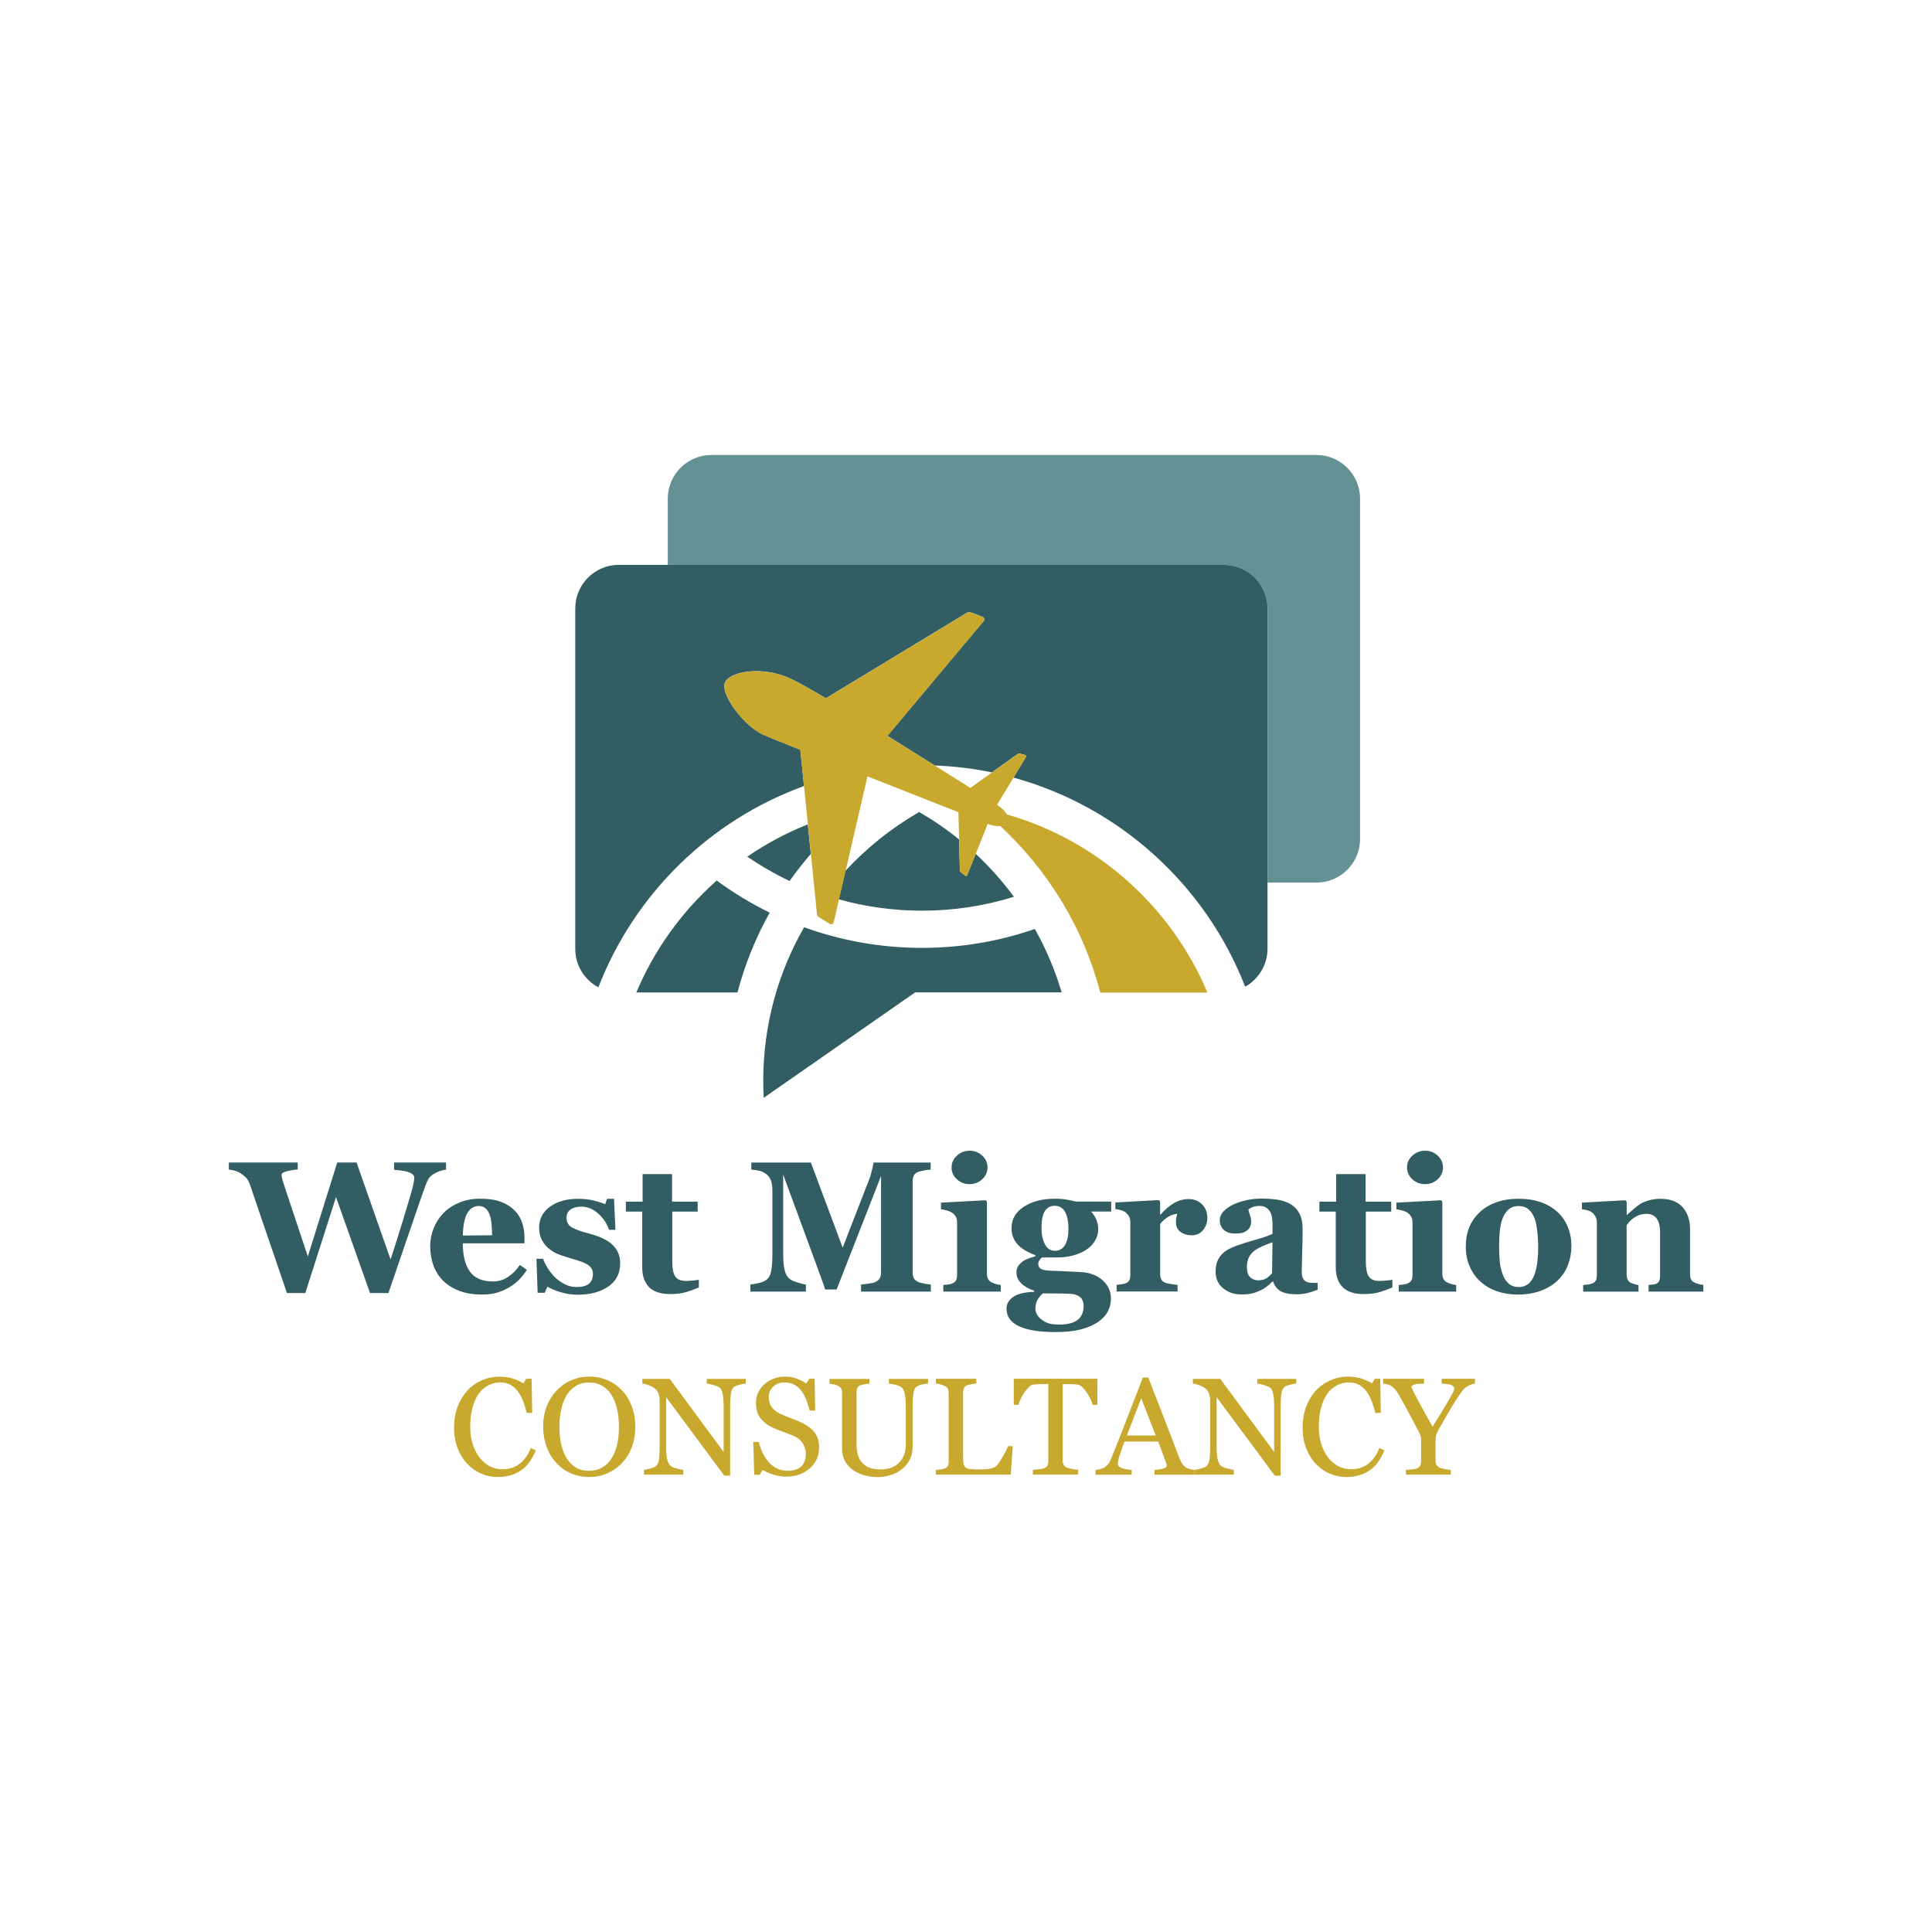 <?xml version="1.0" encoding="utf-8"?>
<!-- Generator: Adobe Illustrator 23.0.2, SVG Export Plug-In . SVG Version: 6.00 Build 0)  -->
<svg version="1.1" id="Layer_1" xmlns="http://www.w3.org/2000/svg" xmlns:xlink="http://www.w3.org/1999/xlink" x="0px" y="0px"
	 viewBox="0 0 360 360" style="enable-background:new 0 0 360 360;" xml:space="preserve">
<style type="text/css">
	.st0{fill:#325E63;}
	.st1{fill:#649194;}
	.st2{fill:#C9A92D;}
</style>
<g>
	<g>
		<path class="st0" d="M83.08,217.96c-0.35,0.03-0.7,0.11-1.05,0.23c-0.35,0.12-0.7,0.27-1.03,0.45c-0.52,0.3-0.89,0.62-1.11,0.97
			c-0.22,0.35-0.42,0.77-0.6,1.27c-0.62,1.72-1.58,4.47-2.87,8.26c-1.29,3.79-2.64,7.72-4.04,11.8h-3.43l-6.34-17.88l-5.72,17.88
			h-3.42c-1.89-5.49-3.33-9.73-4.34-12.69c-1.01-2.97-1.85-5.46-2.54-7.47c-0.22-0.61-0.46-1.05-0.73-1.33
			c-0.27-0.28-0.62-0.56-1.05-0.84c-0.3-0.2-0.63-0.35-0.98-0.45c-0.34-0.1-0.74-0.17-1.19-0.23v-1.32h12.84v1.29
			c-0.76,0.09-1.32,0.18-1.69,0.26c-0.37,0.09-0.67,0.17-0.88,0.26c-0.2,0.09-0.33,0.19-0.37,0.29c-0.05,0.1-0.07,0.19-0.07,0.27
			c0,0.16,0.02,0.31,0.06,0.46c0.04,0.15,0.08,0.32,0.13,0.51c0.27,0.88,0.82,2.55,1.65,5.01c0.82,2.46,1.84,5.52,3.05,9.17
			l5.48-17.52h3.6l6.34,18.08c0.94-2.9,1.69-5.28,2.25-7.12c0.56-1.84,1.03-3.42,1.42-4.73c0.23-0.8,0.41-1.48,0.54-2.02
			c0.13-0.54,0.2-1.01,0.2-1.41c0-0.24-0.11-0.44-0.33-0.61c-0.22-0.17-0.52-0.32-0.89-0.44c-0.32-0.1-0.72-0.18-1.23-0.25
			c-0.5-0.06-0.94-0.11-1.31-0.14v-1.36h9.68V217.96z"/>
	</g>
	<g>
		<path class="st0" d="M98.17,236.62c-0.4,0.64-0.87,1.25-1.43,1.82c-0.56,0.57-1.19,1.06-1.91,1.47c-0.76,0.43-1.52,0.76-2.3,0.98
			c-0.77,0.22-1.66,0.33-2.67,0.33c-1.67,0-3.12-0.24-4.33-0.71c-1.22-0.48-2.22-1.11-3.01-1.92c-0.79-0.8-1.38-1.75-1.77-2.84
			c-0.39-1.09-0.59-2.28-0.59-3.55c0-1.15,0.21-2.26,0.64-3.32c0.42-1.06,1.03-2,1.81-2.82c0.77-0.8,1.74-1.45,2.91-1.95
			c1.17-0.5,2.48-0.75,3.93-0.75c1.58,0,2.88,0.19,3.9,0.58c1.02,0.39,1.86,0.92,2.53,1.6c0.64,0.64,1.11,1.4,1.41,2.28
			c0.29,0.88,0.44,1.8,0.44,2.76v1.1H86.24c0,2.32,0.45,4.08,1.34,5.29c0.89,1.21,2.31,1.81,4.26,1.81c1.06,0,2.02-0.29,2.87-0.87
			c0.85-0.58,1.57-1.32,2.17-2.21L98.17,236.62z M91.69,230.17c0-0.68-0.03-1.37-0.1-2.09c-0.07-0.71-0.19-1.29-0.36-1.75
			c-0.19-0.53-0.46-0.93-0.79-1.2c-0.33-0.27-0.75-0.41-1.26-0.41c-0.87,0-1.57,0.44-2.09,1.32c-0.52,0.88-0.8,2.28-0.85,4.19
			L91.69,230.17z"/>
		<path class="st0" d="M107.65,241.25c-1.1,0-2.17-0.16-3.21-0.48c-1.05-0.32-1.86-0.66-2.43-1.03l-0.51,1.15h-1.32l-0.22-6.33h1.24
			c0.17,0.51,0.45,1.08,0.85,1.72c0.4,0.64,0.85,1.21,1.36,1.72c0.53,0.51,1.14,0.94,1.82,1.29c0.68,0.35,1.42,0.53,2.2,0.53
			c1.03,0,1.8-0.2,2.3-0.6c0.5-0.4,0.75-1.02,0.75-1.86c0-0.45-0.11-0.82-0.34-1.12c-0.23-0.29-0.54-0.55-0.93-0.76
			c-0.44-0.23-0.92-0.42-1.45-0.58c-0.53-0.16-1.17-0.35-1.94-0.58c-0.77-0.23-1.43-0.46-1.98-0.69s-1.12-0.6-1.7-1.09
			c-0.51-0.44-0.92-0.97-1.22-1.59c-0.3-0.62-0.46-1.36-0.46-2.22c0-1.6,0.67-2.88,2.01-3.87c1.34-0.98,3.09-1.48,5.27-1.48
			c1.03,0,1.97,0.1,2.84,0.31c0.86,0.21,1.59,0.44,2.18,0.69l0.36-1h1.29l0.27,5.78h-1.19c-0.4-1.18-1.07-2.19-2.03-3.04
			c-0.96-0.85-2-1.28-3.1-1.28c-0.87,0-1.55,0.18-2.05,0.54c-0.5,0.36-0.75,0.86-0.75,1.51c0,0.86,0.36,1.48,1.09,1.87
			c0.73,0.38,1.75,0.75,3.06,1.08c2.02,0.52,3.5,1.23,4.44,2.13c0.94,0.9,1.41,2.04,1.41,3.43c0,1.86-0.73,3.29-2.18,4.31
			C111.88,240.74,109.99,241.25,107.65,241.25z"/>
		<path class="st0" d="M130.22,239.89c-0.72,0.32-1.5,0.6-2.32,0.86c-0.82,0.25-1.83,0.38-3.02,0.38c-1.76,0-3.07-0.43-3.93-1.29
			c-0.85-0.86-1.28-2.08-1.28-3.68v-10.4h-3.05v-1.85h3.12v-5.14h5.49v5.14H130v1.85h-4.73v9.28c0,1.32,0.18,2.26,0.55,2.81
			c0.37,0.55,1.03,0.83,1.98,0.83c0.31,0,0.73-0.02,1.28-0.07c0.54-0.04,0.92-0.1,1.14-0.15V239.89z"/>
		<path class="st0" d="M173.48,240.67h-13.04v-1.32c0.39-0.03,0.86-0.09,1.42-0.17c0.56-0.08,0.94-0.16,1.14-0.25
			c0.42-0.17,0.72-0.4,0.9-0.7s0.27-0.67,0.27-1.12v-17.98l-8.28,21.15h-2.14c-0.1-0.37-0.35-1.11-0.76-2.22
			c-0.4-1.11-0.73-2-0.97-2.66l-6.09-16.54v14.64c0,1.4,0.09,2.47,0.28,3.2c0.19,0.73,0.49,1.26,0.91,1.6
			c0.28,0.24,0.79,0.46,1.52,0.68c0.73,0.22,1.24,0.34,1.53,0.37v1.32h-10.35v-1.32c0.28-0.03,0.74-0.11,1.38-0.23
			c0.64-0.12,1.16-0.33,1.57-0.62c0.45-0.32,0.76-0.85,0.91-1.6c0.16-0.75,0.24-1.82,0.24-3.21v-11.92c0-0.72-0.09-1.33-0.27-1.81
			c-0.18-0.48-0.45-0.86-0.82-1.14c-0.45-0.35-0.91-0.58-1.39-0.68c-0.47-0.1-0.96-0.17-1.44-0.2v-1.32h11.09l5.93,15.86l5-12.87
			c0.17-0.47,0.33-1.04,0.49-1.7s0.24-1.09,0.25-1.29h10.66v1.32c-0.36,0.02-0.74,0.07-1.14,0.14c-0.4,0.07-0.77,0.16-1.14,0.27
			c-0.44,0.15-0.73,0.38-0.87,0.7c-0.14,0.32-0.21,0.67-0.21,1.05v17.04c0,0.41,0.07,0.75,0.21,1.03c0.14,0.28,0.43,0.52,0.87,0.72
			c0.23,0.1,0.6,0.2,1.11,0.29c0.51,0.09,0.91,0.15,1.2,0.19V240.67z"/>
		<path class="st0" d="M186.49,240.67h-10.72v-1.24c0.29-0.02,0.58-0.05,0.86-0.08c0.28-0.03,0.53-0.09,0.73-0.17
			c0.36-0.13,0.62-0.33,0.76-0.58c0.15-0.25,0.22-0.59,0.22-1.01v-9.87c0-0.4-0.09-0.74-0.27-1.04c-0.18-0.3-0.41-0.54-0.68-0.72
			c-0.2-0.14-0.51-0.27-0.92-0.39c-0.41-0.12-0.79-0.2-1.13-0.24v-1.24l8.31-0.44l0.25,0.25v13.47c0,0.4,0.08,0.73,0.25,1.01
			c0.17,0.28,0.41,0.48,0.73,0.62c0.23,0.1,0.47,0.19,0.75,0.27c0.27,0.08,0.55,0.13,0.85,0.17V240.67z M184.01,217.54
			c0,0.86-0.33,1.59-0.99,2.2c-0.66,0.61-1.44,0.91-2.35,0.91c-0.92,0-1.7-0.3-2.37-0.91c-0.66-0.6-0.99-1.34-0.99-2.2
			c0-0.86,0.33-1.59,0.99-2.2c0.66-0.61,1.45-0.92,2.37-0.92s1.7,0.3,2.36,0.92C183.69,215.94,184.01,216.68,184.01,217.54z"/>
		<path class="st0" d="M207.05,225.75h-3.73c0.44,0.5,0.77,1.02,0.99,1.57c0.22,0.55,0.33,1.12,0.33,1.72c0,0.78-0.21,1.51-0.63,2.2
			c-0.42,0.68-0.97,1.24-1.65,1.67c-0.69,0.44-1.5,0.79-2.42,1.03c-0.93,0.25-1.93,0.37-3.02,0.37h-2.76
			c-0.13,0.1-0.29,0.27-0.45,0.49c-0.16,0.22-0.25,0.44-0.25,0.64c0,0.5,0.2,0.85,0.59,1.04c0.39,0.19,1.11,0.3,2.15,0.32
			c1.03,0.02,2.07,0.07,3.12,0.13c1.05,0.06,1.8,0.1,2.26,0.11c0.66,0.03,1.31,0.17,1.95,0.4c0.65,0.23,1.2,0.53,1.68,0.91
			c0.52,0.4,0.95,0.9,1.29,1.52c0.34,0.62,0.51,1.33,0.51,2.13c0,0.86-0.21,1.67-0.62,2.43c-0.41,0.76-1.04,1.41-1.89,1.97
			c-0.89,0.58-1.96,1.02-3.21,1.34c-1.25,0.32-2.8,0.47-4.64,0.47c-2.97,0-5.23-0.36-6.78-1.09s-2.32-1.81-2.32-3.26
			c0-0.89,0.42-1.63,1.25-2.2c0.84-0.58,2.14-0.89,3.9-0.95v-0.2c-1.04-0.35-1.85-0.82-2.43-1.4c-0.58-0.58-0.87-1.26-0.87-2.03
			c0-0.48,0.12-0.88,0.35-1.21c0.23-0.33,0.53-0.62,0.89-0.87c0.32-0.22,0.7-0.4,1.15-0.55c0.45-0.15,0.83-0.27,1.14-0.37v-0.19
			c-1.53-0.57-2.65-1.25-3.37-2.07c-0.72-0.81-1.08-1.81-1.08-2.98c0-1.66,0.77-2.99,2.3-3.99c1.53-0.99,3.47-1.49,5.83-1.49
			c0.77,0,1.51,0.06,2.23,0.19c0.72,0.13,1.26,0.24,1.64,0.35h6.58V225.75z M201.92,243.23c0-0.39-0.11-0.77-0.32-1.15
			c-0.21-0.38-0.69-0.69-1.44-0.92c-0.41-0.07-1.08-0.11-2.01-0.13c-0.93-0.02-2.21-0.03-3.83-0.03c-0.39,0.34-0.73,0.74-0.99,1.2
			c-0.26,0.46-0.4,1.02-0.4,1.68c0,0.28,0.08,0.59,0.24,0.93c0.16,0.34,0.41,0.66,0.75,0.95c0.39,0.33,0.83,0.59,1.32,0.77
			c0.48,0.19,1.22,0.28,2.2,0.28c1.45,0,2.57-0.28,3.33-0.85C201.54,245.4,201.92,244.49,201.92,243.23z M199.09,228.97
			c0-1.32-0.21-2.37-0.63-3.14c-0.42-0.77-1.07-1.15-1.94-1.15c-0.44,0-0.83,0.1-1.16,0.31c-0.33,0.21-0.59,0.51-0.8,0.91
			c-0.19,0.38-0.32,0.83-0.39,1.35c-0.07,0.51-0.1,1.04-0.1,1.59c0,1.23,0.22,2.24,0.65,3.04c0.43,0.79,1.04,1.19,1.84,1.19
			c0.82,0,1.44-0.36,1.88-1.07S199.09,230.27,199.09,228.97z"/>
		<path class="st0" d="M224.97,226.95c0,0.86-0.27,1.61-0.8,2.26c-0.53,0.65-1.23,0.97-2.1,0.97c-0.83,0-1.52-0.21-2.09-0.62
			c-0.57-0.42-0.86-1.03-0.86-1.84c0-0.39,0.03-0.7,0.09-0.92c0.06-0.22,0.11-0.42,0.15-0.62c-0.52,0.02-1.07,0.2-1.65,0.54
			c-0.58,0.34-1.08,0.78-1.53,1.34v9.31c0,0.39,0.06,0.72,0.19,0.98c0.12,0.26,0.33,0.46,0.63,0.61c0.25,0.12,0.65,0.23,1.21,0.31
			c0.56,0.09,0.96,0.13,1.21,0.14v1.24h-11.35v-1.24c0.28-0.02,0.57-0.05,0.86-0.09c0.29-0.04,0.53-0.09,0.74-0.16
			c0.36-0.12,0.61-0.32,0.75-0.58c0.14-0.26,0.2-0.6,0.2-1.02v-9.87c0-0.41-0.1-0.77-0.29-1.09c-0.19-0.32-0.42-0.58-0.7-0.77
			c-0.2-0.13-0.46-0.25-0.77-0.34c-0.31-0.09-0.65-0.15-1.03-0.19v-1.24l8.09-0.44l0.25,0.25v2.46h0.07
			c0.78-0.9,1.61-1.61,2.48-2.13c0.88-0.51,1.79-0.77,2.74-0.77c1.05,0,1.9,0.33,2.53,0.98
			C224.65,225.08,224.97,225.92,224.97,226.95z"/>
		<path class="st0" d="M245.53,240.31c-0.5,0.22-1.08,0.41-1.76,0.59c-0.68,0.18-1.39,0.27-2.15,0.27c-1.39,0-2.41-0.21-3.06-0.62
			s-1.1-1-1.34-1.77h-0.1c-0.39,0.38-0.76,0.71-1.11,0.98c-0.36,0.27-0.74,0.5-1.15,0.69c-0.53,0.25-1.04,0.44-1.54,0.56
			c-0.49,0.12-1.18,0.19-2.06,0.19c-1.31,0-2.43-0.39-3.36-1.16s-1.39-1.8-1.39-3.08c0-0.74,0.1-1.36,0.3-1.88
			c0.2-0.51,0.49-0.97,0.87-1.37c0.34-0.36,0.73-0.66,1.18-0.9c0.45-0.24,0.94-0.46,1.47-0.66c1.02-0.37,2.24-0.76,3.67-1.16
			c1.43-0.4,2.47-0.76,3.12-1.08v-1.63c0-0.28-0.02-0.66-0.07-1.12c-0.04-0.46-0.14-0.85-0.29-1.17c-0.16-0.36-0.41-0.67-0.75-0.91
			c-0.34-0.25-0.79-0.37-1.34-0.37c-0.5,0-0.91,0.07-1.25,0.21s-0.6,0.29-0.81,0.43c0.03,0.23,0.13,0.57,0.29,1.03
			c0.16,0.46,0.24,0.91,0.24,1.34c0,0.19-0.05,0.43-0.15,0.72s-0.25,0.52-0.44,0.69c-0.26,0.23-0.55,0.4-0.88,0.53
			c-0.32,0.12-0.82,0.19-1.49,0.19c-0.95,0-1.67-0.23-2.16-0.69c-0.49-0.46-0.73-1.05-0.73-1.79c0-0.63,0.25-1.2,0.76-1.71
			c0.5-0.5,1.12-0.92,1.84-1.25c0.71-0.34,1.53-0.6,2.46-0.79c0.93-0.19,1.79-0.28,2.58-0.28c1.1,0,2.1,0.06,3.02,0.19
			c0.92,0.13,1.74,0.4,2.48,0.81c0.7,0.4,1.26,0.97,1.67,1.72c0.41,0.75,0.62,1.73,0.62,2.94c0,1.28-0.03,2.79-0.08,4.55
			c-0.05,1.75-0.08,2.91-0.08,3.46c0,0.51,0.08,0.91,0.23,1.2s0.39,0.51,0.7,0.66c0.19,0.09,0.5,0.14,0.91,0.16
			c0.41,0.02,0.79,0.03,1.13,0.03V240.31z M237.11,231.48c-0.64,0.22-1.27,0.46-1.89,0.74c-0.62,0.28-1.14,0.57-1.53,0.88
			c-0.42,0.32-0.75,0.72-0.99,1.22c-0.24,0.49-0.36,1.07-0.36,1.74c0,0.88,0.2,1.52,0.6,1.92c0.4,0.4,0.9,0.59,1.49,0.59
			c0.62,0,1.14-0.13,1.54-0.38c0.4-0.25,0.76-0.57,1.06-0.94L237.11,231.48z"/>
		<path class="st0" d="M259.45,239.89c-0.72,0.32-1.5,0.6-2.32,0.86c-0.83,0.25-1.83,0.38-3.02,0.38c-1.76,0-3.07-0.43-3.93-1.29
			c-0.85-0.86-1.28-2.08-1.28-3.68v-10.4h-3.05v-1.85h3.12v-5.14h5.49v5.14h4.77v1.85h-4.73v9.28c0,1.32,0.19,2.26,0.55,2.81
			c0.37,0.55,1.03,0.83,1.98,0.83c0.31,0,0.73-0.02,1.28-0.07c0.54-0.04,0.92-0.1,1.14-0.15V239.89z"/>
		<path class="st0" d="M271.35,240.67h-10.72v-1.24c0.29-0.02,0.58-0.05,0.86-0.08c0.28-0.03,0.53-0.09,0.73-0.17
			c0.36-0.13,0.62-0.33,0.76-0.58c0.15-0.25,0.22-0.59,0.22-1.01v-9.87c0-0.4-0.09-0.74-0.27-1.04c-0.18-0.3-0.41-0.54-0.68-0.72
			c-0.2-0.14-0.51-0.27-0.92-0.39c-0.41-0.12-0.79-0.2-1.13-0.24v-1.24l8.31-0.44l0.25,0.25v13.47c0,0.4,0.08,0.73,0.25,1.01
			c0.17,0.28,0.41,0.48,0.73,0.62c0.23,0.1,0.48,0.19,0.75,0.27c0.27,0.08,0.55,0.13,0.85,0.17V240.67z M268.88,217.54
			c0,0.86-0.33,1.59-0.99,2.2c-0.66,0.61-1.44,0.91-2.35,0.91c-0.92,0-1.7-0.3-2.37-0.91c-0.66-0.6-0.99-1.34-0.99-2.2
			c0-0.86,0.33-1.59,0.99-2.2c0.66-0.61,1.45-0.92,2.37-0.92s1.7,0.3,2.36,0.92C268.55,215.94,268.88,216.68,268.88,217.54z"/>
		<path class="st0" d="M290.23,225.85c0.84,0.78,1.48,1.71,1.92,2.8c0.44,1.09,0.66,2.26,0.66,3.53c0,1.25-0.22,2.44-0.65,3.55
			c-0.44,1.11-1.07,2.07-1.91,2.86c-0.89,0.85-1.96,1.5-3.2,1.95c-1.24,0.45-2.66,0.68-4.25,0.68c-1.38,0-2.65-0.2-3.81-0.59
			c-1.16-0.4-2.19-0.99-3.08-1.78c-0.86-0.76-1.54-1.69-2.03-2.81c-0.5-1.11-0.75-2.36-0.75-3.74c0-1.36,0.22-2.56,0.65-3.62
			c0.44-1.06,1.09-2,1.96-2.82c0.84-0.79,1.87-1.4,3.1-1.84c1.23-0.43,2.6-0.65,4.11-0.65c1.58,0,2.98,0.22,4.18,0.65
			C288.34,224.44,289.37,225.06,290.23,225.85z M285.89,237.6c0.25-0.63,0.43-1.4,0.55-2.31s0.18-1.96,0.18-3.15
			c0-0.79-0.06-1.7-0.17-2.71c-0.11-1.02-0.28-1.82-0.51-2.41c-0.27-0.71-0.65-1.27-1.13-1.68c-0.48-0.41-1.09-0.61-1.82-0.61
			c-0.8,0-1.44,0.22-1.92,0.66s-0.85,1.01-1.11,1.71c-0.24,0.65-0.4,1.4-0.49,2.26c-0.09,0.86-0.13,1.77-0.13,2.7
			c0,1.23,0.04,2.25,0.12,3.06c0.08,0.81,0.27,1.62,0.58,2.43c0.26,0.7,0.63,1.25,1.12,1.66c0.49,0.41,1.1,0.61,1.85,0.61
			c0.68,0,1.26-0.19,1.75-0.57C285.22,238.89,285.6,238.34,285.89,237.6z"/>
		<path class="st0" d="M317.38,240.67h-10.19v-1.24c0.22-0.02,0.47-0.05,0.78-0.08c0.31-0.03,0.54-0.09,0.7-0.17
			c0.24-0.12,0.41-0.3,0.51-0.54c0.1-0.24,0.15-0.59,0.15-1.05v-7.94c0-1.15-0.21-2.02-0.64-2.6c-0.42-0.58-1.05-0.87-1.88-0.87
			c-0.45,0-0.88,0.07-1.27,0.2c-0.39,0.13-0.78,0.33-1.15,0.59c-0.33,0.23-0.59,0.46-0.79,0.7c-0.2,0.24-0.37,0.45-0.5,0.63v9.11
			c0,0.4,0.06,0.73,0.17,0.99c0.11,0.27,0.3,0.47,0.56,0.6c0.18,0.1,0.41,0.19,0.68,0.27c0.27,0.08,0.54,0.13,0.8,0.17v1.24h-10.31
			v-1.24c0.28-0.02,0.57-0.05,0.86-0.09c0.29-0.04,0.53-0.09,0.74-0.16c0.36-0.12,0.61-0.32,0.75-0.58c0.14-0.26,0.2-0.6,0.2-1.02
			v-9.87c0-0.35-0.09-0.7-0.27-1.03c-0.18-0.34-0.42-0.62-0.71-0.83c-0.2-0.13-0.46-0.25-0.77-0.34c-0.31-0.09-0.65-0.15-1.03-0.19
			v-1.24l8.09-0.44l0.25,0.25v2.46h0.07c0.32-0.28,0.7-0.62,1.15-1.02c0.45-0.39,0.87-0.72,1.25-0.97c0.42-0.27,0.97-0.5,1.64-0.7
			c0.68-0.19,1.4-0.29,2.17-0.29c1.84,0,3.22,0.52,4.15,1.57c0.92,1.05,1.38,2.43,1.38,4.16v8.31c0,0.42,0.06,0.75,0.19,1
			c0.13,0.25,0.36,0.45,0.7,0.59c0.18,0.08,0.4,0.16,0.67,0.24c0.26,0.08,0.57,0.13,0.91,0.17V240.67z"/>
	</g>
	<path class="st1" d="M245.3,84.78H132.56c-4.49,0-8.13,3.64-8.13,8.13v12.34h103.63c4.49,0,8.13,3.64,8.13,8.13v51.08h9.11
		c1.38,0,2.68-0.35,3.82-0.96c2.56-1.37,4.31-4.07,4.31-7.17V92.92C253.43,88.43,249.79,84.78,245.3,84.78"/>
	<path class="st0" d="M133.55,164.07c-6.44,5.71-11.59,12.82-14.98,20.86h18.85c1.38-5.25,3.41-10.23,6-14.87
		C139.94,168.35,136.64,166.35,133.55,164.07"/>
	<path class="st0" d="M147.13,164.16c1.24-1.75,2.56-3.43,3.95-5.04l-0.56-5.51c-4,1.59-7.78,3.62-11.28,6.02
		C141.74,161.33,144.37,162.85,147.13,164.16"/>
	<path class="st0" d="M135.73,209.14l0.02-0.02c0-0.02,0-0.04-0.01-0.06L135.73,209.14z"/>
	<path class="st0" d="M188.93,167.1c-2.15-2.91-4.53-5.59-7.13-8.01l-1.6,4.01c-0.04,0.1-0.14,0.14-0.24,0.12
		c-0.03-0.01-0.05-0.02-0.07-0.03l-0.48-0.37l-0.47-0.37c-0.05-0.04-0.08-0.09-0.08-0.16l-0.16-5.89c-2.34-1.89-4.83-3.59-7.43-5.09
		c-5.12,2.94-9.75,6.65-13.74,10.96l-1.23,5.31c4.92,1.37,10.11,2.11,15.47,2.11C177.65,169.7,183.4,168.82,188.93,167.1"/>
	<path class="st0" d="M228.06,105.25H124.43h-9.11c-4.49,0-8.13,3.64-8.13,8.13v63.42c0,3.11,1.74,5.81,4.31,7.17
		c6.73-17.38,20.76-31.14,38.31-37.5l-0.36-3.58l-0.32-3.18c-0.35-0.14-0.69-0.27-1.02-0.41c-0.25-0.1-0.5-0.2-0.75-0.3
		c-2.58-1.03-4.46-1.79-5.16-2.11c-0.97-0.43-2-1.18-2.97-2.09c-1.61-1.5-3.05-3.44-3.77-5.07c-0.04-0.08-0.07-0.16-0.1-0.24
		c-0.12-0.3-0.22-0.58-0.29-0.85c-0.15-0.61-0.15-1.14,0.04-1.53c0.03-0.06,0.07-0.12,0.11-0.18c1.27-1.93,6.96-2.73,11.76-0.62
		c1.35,0.59,3.79,1.96,6.91,3.8l2.76-1.67l23.65-14.34c0.13-0.08,0.29-0.1,0.44-0.04l2.29,0.86v0l0.05,0.02
		c0.08,0.03,0.15,0.08,0.2,0.14c0.02,0.02,0.03,0.04,0.04,0.06c0.01,0.01,0.02,0.02,0.02,0.03c0.04,0.07,0.06,0.15,0.06,0.22
		c0,0.04,0,0.08-0.01,0.12c-0.02,0.08-0.05,0.15-0.11,0.22l-17.93,21.38c2.87,1.78,5.86,3.66,8.84,5.53
		c3.63,0.13,7.19,0.57,10.64,1.28l4.91-3.5c0.05-0.04,0.11-0.05,0.17-0.03l0.58,0.16v0l0.58,0.16c0.13,0.04,0.19,0.19,0.12,0.3
		l-0.9,1.48l-1.45,2.4c19.79,5.43,35.82,20.05,43.18,38.97c2.48-1.39,4.16-4.04,4.16-7.09v-12.34v-51.08
		C236.19,108.89,232.55,105.25,228.06,105.25"/>
	<path class="st0" d="M171.78,176.62c-7.7,0-15.09-1.36-21.95-3.84c-4.84,8.44-7.61,18.21-7.61,28.61c0,1.06,0.03,2.12,0.09,3.17
		l28.21-19.64h27.31c-1.22-4.1-2.89-8.07-5-11.82C186.07,175.44,179.01,176.62,171.78,176.62"/>
	<path class="st2" d="M187.62,151.76c-0.3-0.55-0.89-1.16-1.83-1.81l3.06-5.04l1.45-2.4l0.9-1.48c0.07-0.12,0.01-0.27-0.12-0.3
		l-0.58-0.16v0l-0.58-0.16c-0.06-0.02-0.12,0-0.17,0.03l-4.91,3.5l-3.34,2.38l-0.69,0.49c-2.16-1.35-4.38-2.75-6.61-4.15
		c-2.98-1.87-5.97-3.75-8.84-5.53l17.93-21.38c0.06-0.07,0.09-0.14,0.11-0.22c0.01-0.04,0.01-0.08,0.01-0.12
		c0-0.08-0.02-0.15-0.06-0.22c-0.01-0.01-0.02-0.02-0.02-0.03c-0.01-0.02-0.03-0.04-0.04-0.06c-0.05-0.06-0.12-0.11-0.2-0.14
		l-0.05-0.02v0l-2.29-0.86c-0.15-0.05-0.31-0.04-0.44,0.04l-23.65,14.34l-2.76,1.67c-3.12-1.85-5.57-3.21-6.91-3.8
		c-4.8-2.1-10.48-1.31-11.76,0.62c-0.04,0.06-0.08,0.12-0.11,0.18c-0.19,0.39-0.19,0.91-0.04,1.53c0.07,0.27,0.16,0.55,0.29,0.85
		c0.03,0.08,0.07,0.16,0.1,0.24c0.72,1.63,2.17,3.56,3.77,5.07c0.97,0.91,2,1.66,2.97,2.09c0.71,0.31,2.58,1.08,5.16,2.11
		c0.24,0.1,0.49,0.2,0.75,0.3c0.33,0.13,0.67,0.27,1.02,0.41l0.32,3.18h0l0.36,3.58l0.72,7.13l0.56,5.51l1.14,11.3
		c0.02,0.15,0.1,0.29,0.23,0.38l2.12,1.34c0.29,0.19,0.68,0.03,0.76-0.31l0.98-4.23l1.23-5.31l4.08-17.63
		c6.2,2.44,12.56,4.94,16.95,6.67l0.02,0.84l0.11,4.24l0.16,5.89c0,0.06,0.03,0.12,0.08,0.16l0.47,0.37l0.48,0.37
		c0.02,0.02,0.05,0.03,0.07,0.03c0.1,0.02,0.2-0.02,0.24-0.12l1.6-4.01l2.23-5.6c0.11,0.04,0.21,0.08,0.31,0.12
		c0.04,0.01,0.08,0.02,0.11,0.04c0.11,0.03,0.21,0.07,0.32,0.09c0.03,0.01,0.06,0.02,0.08,0.02c0.13,0.03,0.25,0.06,0.37,0.08
		c0.03,0,0.05,0.01,0.08,0.01c0.1,0.02,0.19,0.03,0.29,0.04c0.03,0,0.06,0.01,0.09,0.01c0.23,0.02,0.45,0.01,0.65-0.01
		c0.01,0,0.02,0,0.03,0c4.23,3.93,7.99,8.45,11.13,13.53c3.38,5.45,5.89,11.36,7.51,17.51h19.97
		C218.25,168.94,204.51,156.59,187.62,151.76"/>
	<g>
		<g>
			<path class="st2" d="M92.73,275.22c-1.06,0-2.09-0.21-3.06-0.63c-0.98-0.42-1.84-1.02-2.6-1.82c-0.75-0.79-1.34-1.75-1.79-2.89
				c-0.44-1.14-0.67-2.42-0.67-3.85c0-1.43,0.22-2.72,0.65-3.89c0.44-1.16,1.04-2.17,1.81-3.01c0.76-0.83,1.66-1.47,2.7-1.93
				c1.04-0.45,2.15-0.68,3.33-0.68c0.88,0,1.68,0.11,2.39,0.33c0.71,0.22,1.39,0.52,2.04,0.92l0.52-0.86h1.01l0.11,6.37h-1.03
				c-0.13-0.62-0.34-1.3-0.6-2.02c-0.27-0.73-0.58-1.34-0.94-1.85c-0.4-0.57-0.88-1.02-1.43-1.34c-0.55-0.32-1.19-0.48-1.9-0.48
				c-0.81,0-1.57,0.18-2.27,0.54c-0.7,0.36-1.31,0.89-1.82,1.6c-0.49,0.68-0.87,1.55-1.14,2.6c-0.28,1.05-0.42,2.22-0.42,3.52
				c0,1.14,0.14,2.19,0.43,3.14c0.29,0.95,0.7,1.79,1.24,2.51c0.54,0.71,1.17,1.27,1.91,1.68c0.73,0.4,1.55,0.6,2.46,0.6
				c0.68,0,1.3-0.11,1.87-0.32s1.06-0.5,1.48-0.85c0.42-0.37,0.79-0.79,1.11-1.26c0.32-0.47,0.58-0.98,0.78-1.54l0.94,0.45
				c-0.72,1.77-1.68,3.04-2.87,3.8C95.79,274.83,94.38,275.22,92.73,275.22z"/>
			<path class="st2" d="M115.86,259.03c0.79,0.82,1.41,1.82,1.85,2.98c0.45,1.16,0.67,2.45,0.67,3.86c0,1.42-0.23,2.71-0.68,3.87
				c-0.45,1.16-1.08,2.14-1.89,2.96c-0.78,0.81-1.69,1.43-2.72,1.86c-1.03,0.44-2.13,0.66-3.3,0.66c-1.24,0-2.39-0.23-3.44-0.7
				s-1.96-1.11-2.71-1.94c-0.76-0.82-1.35-1.8-1.78-2.97c-0.43-1.16-0.65-2.41-0.65-3.73c0-1.45,0.23-2.75,0.68-3.88
				c0.45-1.14,1.08-2.12,1.88-2.95c0.79-0.82,1.71-1.45,2.75-1.89c1.05-0.44,2.14-0.66,3.28-0.66c1.18,0,2.3,0.22,3.35,0.67
				C114.19,257.6,115.09,258.23,115.86,259.03z M113.98,271.7c0.47-0.76,0.81-1.63,1.03-2.59c0.21-0.96,0.32-2.04,0.32-3.24
				c0-1.22-0.12-2.35-0.36-3.37c-0.24-1.02-0.59-1.9-1.05-2.62c-0.46-0.71-1.04-1.27-1.74-1.67c-0.7-0.4-1.49-0.6-2.39-0.6
				c-1.01,0-1.86,0.23-2.57,0.69c-0.71,0.46-1.28,1.08-1.73,1.85c-0.42,0.74-0.73,1.6-0.94,2.59c-0.21,0.99-0.31,2.03-0.31,3.12
				c0,1.21,0.11,2.3,0.33,3.27c0.22,0.97,0.56,1.84,1.03,2.59c0.45,0.74,1.02,1.32,1.71,1.73c0.69,0.42,1.51,0.62,2.47,0.62
				c0.9,0,1.71-0.21,2.43-0.63C112.94,273.04,113.53,272.46,113.98,271.7z"/>
			<path class="st2" d="M138.95,257.81c-0.24,0.01-0.6,0.07-1.08,0.2c-0.49,0.13-0.84,0.26-1.05,0.39c-0.3,0.21-0.51,0.61-0.61,1.21
				c-0.1,0.6-0.16,1.35-0.16,2.27v13.08h-1.1l-10.83-14.62v9.22c0,1.03,0.07,1.83,0.2,2.38c0.13,0.55,0.33,0.95,0.6,1.18
				c0.19,0.18,0.59,0.36,1.2,0.52c0.6,0.16,1,0.24,1.2,0.25v0.89h-7.33v-0.89c0.23-0.02,0.61-0.1,1.15-0.24
				c0.54-0.15,0.87-0.28,1.01-0.4c0.29-0.23,0.5-0.59,0.6-1.08c0.11-0.48,0.16-1.31,0.16-2.47v-8.8c0-0.39-0.07-0.77-0.2-1.16
				c-0.13-0.39-0.31-0.68-0.54-0.89c-0.3-0.28-0.71-0.51-1.23-0.71c-0.52-0.2-0.93-0.3-1.25-0.32v-0.89h5.11l10.04,13.62v-8.5
				c0-1.04-0.07-1.84-0.2-2.4c-0.13-0.56-0.33-0.93-0.58-1.11c-0.24-0.16-0.62-0.31-1.15-0.47c-0.53-0.15-0.94-0.24-1.22-0.25v-0.89
				h7.27V257.81z"/>
			<path class="st2" d="M151.52,266.59c0.38,0.42,0.66,0.88,0.84,1.38c0.18,0.5,0.27,1.08,0.27,1.74c0,1.58-0.58,2.88-1.75,3.9
				c-1.17,1.02-2.62,1.54-4.34,1.54c-0.8,0-1.6-0.12-2.39-0.37c-0.8-0.25-1.49-0.55-2.06-0.9l-0.54,0.92h-1.01l-0.18-6.12h1.02
				c0.21,0.76,0.46,1.44,0.74,2.05c0.28,0.61,0.65,1.18,1.11,1.71c0.44,0.5,0.95,0.89,1.53,1.18c0.58,0.29,1.26,0.44,2.03,0.44
				c0.58,0,1.09-0.07,1.52-0.23c0.43-0.15,0.78-0.37,1.05-0.64s0.47-0.6,0.6-0.98c0.13-0.37,0.2-0.8,0.2-1.29c0-0.71-0.2-1.38-0.6-2
				c-0.4-0.62-1-1.09-1.8-1.41c-0.55-0.22-1.17-0.46-1.88-0.72c-0.71-0.26-1.31-0.51-1.83-0.75c-1.01-0.45-1.79-1.05-2.35-1.78
				c-0.56-0.73-0.84-1.69-0.84-2.88c0-0.68,0.14-1.31,0.42-1.9s0.67-1.11,1.18-1.57c0.49-0.44,1.06-0.78,1.73-1.03
				c0.66-0.25,1.36-0.37,2.08-0.37c0.82,0,1.56,0.13,2.21,0.38c0.65,0.25,1.24,0.55,1.78,0.88l0.52-0.86h1.01l0.1,5.93h-1.02
				c-0.18-0.68-0.39-1.33-0.62-1.95c-0.23-0.62-0.53-1.18-0.9-1.69c-0.36-0.49-0.8-0.88-1.32-1.17s-1.16-0.43-1.91-0.43
				c-0.8,0-1.48,0.26-2.04,0.77c-0.56,0.51-0.84,1.14-0.84,1.88c0,0.77,0.18,1.41,0.54,1.92c0.36,0.51,0.89,0.93,1.57,1.25
				c0.61,0.29,1.21,0.55,1.81,0.76c0.59,0.22,1.17,0.44,1.72,0.69c0.5,0.22,0.99,0.47,1.45,0.74
				C150.77,265.9,151.18,266.22,151.52,266.59z"/>
			<path class="st2" d="M172.94,257.81c-0.23,0.01-0.58,0.06-1.03,0.15c-0.45,0.09-0.82,0.23-1.11,0.42
				c-0.29,0.19-0.48,0.59-0.59,1.2c-0.11,0.6-0.16,1.34-0.16,2.22v7.77c0,0.99-0.21,1.85-0.62,2.58c-0.41,0.73-0.95,1.33-1.62,1.8
				c-0.66,0.45-1.36,0.78-2.1,0.98c-0.73,0.2-1.44,0.3-2.11,0.3c-1.07,0-2.03-0.14-2.87-0.42c-0.84-0.28-1.54-0.66-2.12-1.14
				c-0.56-0.48-0.99-1.03-1.27-1.64c-0.29-0.62-0.43-1.26-0.43-1.93v-10.57c0-0.29-0.05-0.54-0.14-0.74s-0.29-0.38-0.59-0.55
				c-0.21-0.12-0.48-0.21-0.81-0.28c-0.33-0.07-0.6-0.12-0.81-0.13v-0.89h7.44v0.89c-0.24,0.01-0.53,0.05-0.89,0.11
				c-0.36,0.07-0.62,0.13-0.79,0.19c-0.29,0.1-0.48,0.27-0.57,0.5c-0.1,0.23-0.14,0.49-0.14,0.77v9.86c0,0.48,0.05,0.98,0.16,1.5
				c0.1,0.53,0.31,1.01,0.62,1.47c0.33,0.46,0.77,0.84,1.33,1.13c0.56,0.29,1.34,0.44,2.32,0.44c0.92,0,1.7-0.15,2.32-0.44
				c0.63-0.29,1.12-0.68,1.48-1.16c0.34-0.45,0.59-0.93,0.73-1.42c0.14-0.49,0.21-0.99,0.21-1.5v-7.32c0-0.93-0.07-1.69-0.2-2.28
				c-0.13-0.59-0.33-0.98-0.59-1.17c-0.29-0.21-0.69-0.37-1.2-0.49c-0.51-0.12-0.9-0.19-1.16-0.2v-0.89h7.3V257.81z"/>
			<path class="st2" d="M188.72,269.47l-0.38,5.31h-13.97v-0.89c0.2-0.02,0.49-0.05,0.88-0.09c0.38-0.04,0.65-0.1,0.8-0.16
				c0.25-0.11,0.43-0.27,0.55-0.48c0.11-0.21,0.17-0.48,0.17-0.81v-12.79c0-0.29-0.05-0.54-0.14-0.76c-0.1-0.22-0.29-0.39-0.57-0.53
				c-0.19-0.1-0.46-0.2-0.81-0.3c-0.35-0.1-0.64-0.15-0.86-0.17v-0.89h7.54v0.89c-0.24,0.01-0.54,0.05-0.91,0.13
				c-0.37,0.08-0.64,0.14-0.81,0.2c-0.29,0.1-0.48,0.27-0.59,0.52c-0.1,0.24-0.16,0.5-0.16,0.78v12c0,0.55,0.03,0.98,0.08,1.29
				c0.05,0.31,0.18,0.54,0.38,0.71c0.19,0.15,0.48,0.25,0.86,0.3c0.38,0.05,0.92,0.07,1.61,0.07c0.31,0,0.63-0.01,0.97-0.02
				s0.66-0.05,0.96-0.1c0.29-0.05,0.56-0.12,0.81-0.21c0.25-0.09,0.43-0.2,0.55-0.33c0.35-0.39,0.75-0.97,1.2-1.76
				c0.46-0.78,0.78-1.42,0.95-1.91H188.72z"/>
			<path class="st2" d="M204.47,261.77h-0.87c-0.07-0.3-0.21-0.66-0.41-1.08c-0.2-0.42-0.42-0.81-0.66-1.18
				c-0.25-0.39-0.53-0.72-0.83-1.01c-0.3-0.29-0.59-0.45-0.86-0.5c-0.26-0.03-0.59-0.06-0.99-0.08c-0.39-0.02-0.76-0.02-1.1-0.02
				h-0.73v14.29c0,0.28,0.06,0.53,0.18,0.76c0.12,0.23,0.32,0.41,0.62,0.53c0.15,0.06,0.47,0.14,0.95,0.24
				c0.48,0.1,0.86,0.16,1.13,0.16v0.89h-8.44v-0.89c0.24-0.02,0.59-0.05,1.08-0.1s0.82-0.11,1-0.19c0.28-0.11,0.48-0.27,0.61-0.47
				c0.13-0.21,0.19-0.48,0.19-0.82v-14.4h-0.73c-0.26,0-0.58,0.01-0.97,0.02c-0.39,0.01-0.76,0.04-1.11,0.08
				c-0.28,0.03-0.56,0.2-0.86,0.5s-0.57,0.64-0.82,1.01c-0.25,0.38-0.48,0.78-0.67,1.2c-0.19,0.42-0.33,0.77-0.4,1.05h-0.88v-4.85
				h15.58V261.77z"/>
			<path class="st2" d="M222.55,274.79h-7.43v-0.89c0.65-0.04,1.2-0.13,1.63-0.25c0.43-0.13,0.65-0.28,0.65-0.47
				c0-0.08-0.01-0.17-0.03-0.28c-0.02-0.11-0.04-0.21-0.07-0.29l-1.48-4h-6.27c-0.24,0.59-0.43,1.1-0.57,1.54s-0.28,0.84-0.4,1.21
				c-0.11,0.36-0.19,0.65-0.23,0.88c-0.04,0.23-0.06,0.41-0.06,0.55c0,0.34,0.27,0.6,0.79,0.78c0.53,0.18,1.13,0.29,1.79,0.33v0.89
				h-6.73v-0.89c0.22-0.02,0.49-0.07,0.82-0.14c0.33-0.08,0.6-0.19,0.81-0.32c0.34-0.23,0.6-0.46,0.78-0.71
				c0.18-0.25,0.36-0.59,0.54-1.03c0.9-2.24,1.89-4.76,2.97-7.55c1.08-2.8,2.05-5.28,2.9-7.47h1.01l5.96,15.41
				c0.13,0.33,0.27,0.59,0.43,0.79c0.16,0.2,0.38,0.4,0.67,0.59c0.19,0.12,0.45,0.22,0.76,0.3c0.31,0.08,0.57,0.12,0.78,0.13V274.79
				z M215.36,267.48l-2.71-6.93l-2.67,6.93H215.36z"/>
			<path class="st2" d="M241.53,257.81c-0.24,0.01-0.6,0.07-1.08,0.2c-0.49,0.13-0.84,0.26-1.05,0.39c-0.3,0.21-0.5,0.61-0.61,1.21
				c-0.11,0.6-0.16,1.35-0.16,2.27v13.08h-1.1l-10.83-14.62v9.22c0,1.03,0.07,1.83,0.2,2.38c0.13,0.55,0.33,0.95,0.6,1.18
				c0.19,0.18,0.59,0.36,1.2,0.52c0.6,0.16,1,0.24,1.2,0.25v0.89h-7.33v-0.89c0.23-0.02,0.61-0.1,1.15-0.24
				c0.54-0.15,0.87-0.28,1.01-0.4c0.29-0.23,0.5-0.59,0.6-1.08c0.11-0.48,0.16-1.31,0.16-2.47v-8.8c0-0.39-0.07-0.77-0.2-1.16
				c-0.13-0.39-0.32-0.68-0.54-0.89c-0.3-0.28-0.71-0.51-1.23-0.71c-0.52-0.2-0.94-0.3-1.25-0.32v-0.89h5.11l10.04,13.62v-8.5
				c0-1.04-0.07-1.84-0.2-2.4c-0.13-0.56-0.33-0.93-0.58-1.11c-0.24-0.16-0.62-0.31-1.15-0.47c-0.53-0.15-0.94-0.24-1.22-0.25v-0.89
				h7.27V257.81z"/>
			<path class="st2" d="M250.84,275.22c-1.06,0-2.09-0.21-3.06-0.63c-0.98-0.42-1.84-1.02-2.6-1.82c-0.75-0.79-1.34-1.75-1.79-2.89
				c-0.45-1.14-0.67-2.42-0.67-3.85c0-1.43,0.22-2.72,0.65-3.89c0.44-1.16,1.04-2.17,1.81-3.01c0.76-0.83,1.67-1.47,2.71-1.93
				c1.04-0.45,2.15-0.68,3.33-0.68c0.88,0,1.68,0.11,2.39,0.33c0.71,0.22,1.39,0.52,2.04,0.92l0.52-0.86h1.01l0.11,6.37h-1.03
				c-0.13-0.62-0.34-1.3-0.6-2.02c-0.27-0.73-0.58-1.34-0.94-1.85c-0.4-0.57-0.88-1.02-1.43-1.34c-0.55-0.32-1.19-0.48-1.9-0.48
				c-0.81,0-1.57,0.18-2.27,0.54c-0.7,0.36-1.31,0.89-1.82,1.6c-0.49,0.68-0.87,1.55-1.14,2.6c-0.28,1.05-0.42,2.22-0.42,3.52
				c0,1.14,0.14,2.19,0.43,3.14c0.29,0.95,0.7,1.79,1.24,2.51c0.54,0.71,1.17,1.27,1.91,1.68c0.73,0.4,1.55,0.6,2.46,0.6
				c0.68,0,1.3-0.11,1.87-0.32c0.57-0.21,1.07-0.5,1.48-0.85c0.42-0.37,0.79-0.79,1.11-1.26c0.32-0.47,0.58-0.98,0.78-1.54
				l0.94,0.45c-0.72,1.77-1.68,3.04-2.87,3.8C253.9,274.83,252.49,275.22,250.84,275.22z"/>
			<path class="st2" d="M274.85,257.81c-0.14,0.01-0.37,0.07-0.68,0.17s-0.53,0.21-0.67,0.31c-0.33,0.2-0.55,0.36-0.67,0.47
				c-0.12,0.11-0.34,0.39-0.68,0.86c-0.65,0.92-1.26,1.86-1.81,2.81c-0.55,0.95-1.25,2.15-2.08,3.61c-0.31,0.54-0.52,0.97-0.62,1.3
				c-0.1,0.33-0.15,0.8-0.15,1.42v3.41c0,0.3,0.06,0.56,0.18,0.79c0.12,0.22,0.33,0.4,0.62,0.53c0.18,0.07,0.49,0.15,0.94,0.24
				c0.45,0.1,0.82,0.15,1.1,0.16v0.89h-8.36v-0.89c0.23-0.02,0.59-0.05,1.06-0.09c0.47-0.05,0.8-0.11,0.98-0.18
				c0.3-0.13,0.51-0.3,0.62-0.52c0.11-0.22,0.17-0.49,0.17-0.81v-4.34c0-0.13-0.08-0.38-0.24-0.74c-0.16-0.36-0.36-0.75-0.59-1.19
				c-0.5-0.97-1.06-2.03-1.68-3.16s-1.15-2.1-1.6-2.91c-0.28-0.48-0.52-0.84-0.74-1.08s-0.46-0.46-0.74-0.64
				c-0.2-0.13-0.44-0.22-0.72-0.29c-0.28-0.07-0.54-0.11-0.76-0.13v-0.89h7.63v0.89c-0.86,0.02-1.46,0.07-1.81,0.18
				s-0.53,0.24-0.53,0.43c0,0.05,0.02,0.14,0.07,0.26s0.12,0.28,0.21,0.48c0.11,0.22,0.24,0.47,0.39,0.75
				c0.15,0.28,0.29,0.55,0.43,0.81c0.39,0.75,0.8,1.49,1.21,2.23c0.41,0.74,0.95,1.71,1.61,2.9c1.32-2.12,2.32-3.78,3.01-4.96
				c0.69-1.19,1.04-1.9,1.04-2.13c0-0.19-0.07-0.35-0.21-0.47c-0.14-0.12-0.33-0.21-0.57-0.28c-0.24-0.07-0.51-0.11-0.79-0.13
				c-0.29-0.02-0.55-0.04-0.79-0.07v-0.89h6.21V257.81z"/>
		</g>
	</g>
</g>
</svg>
